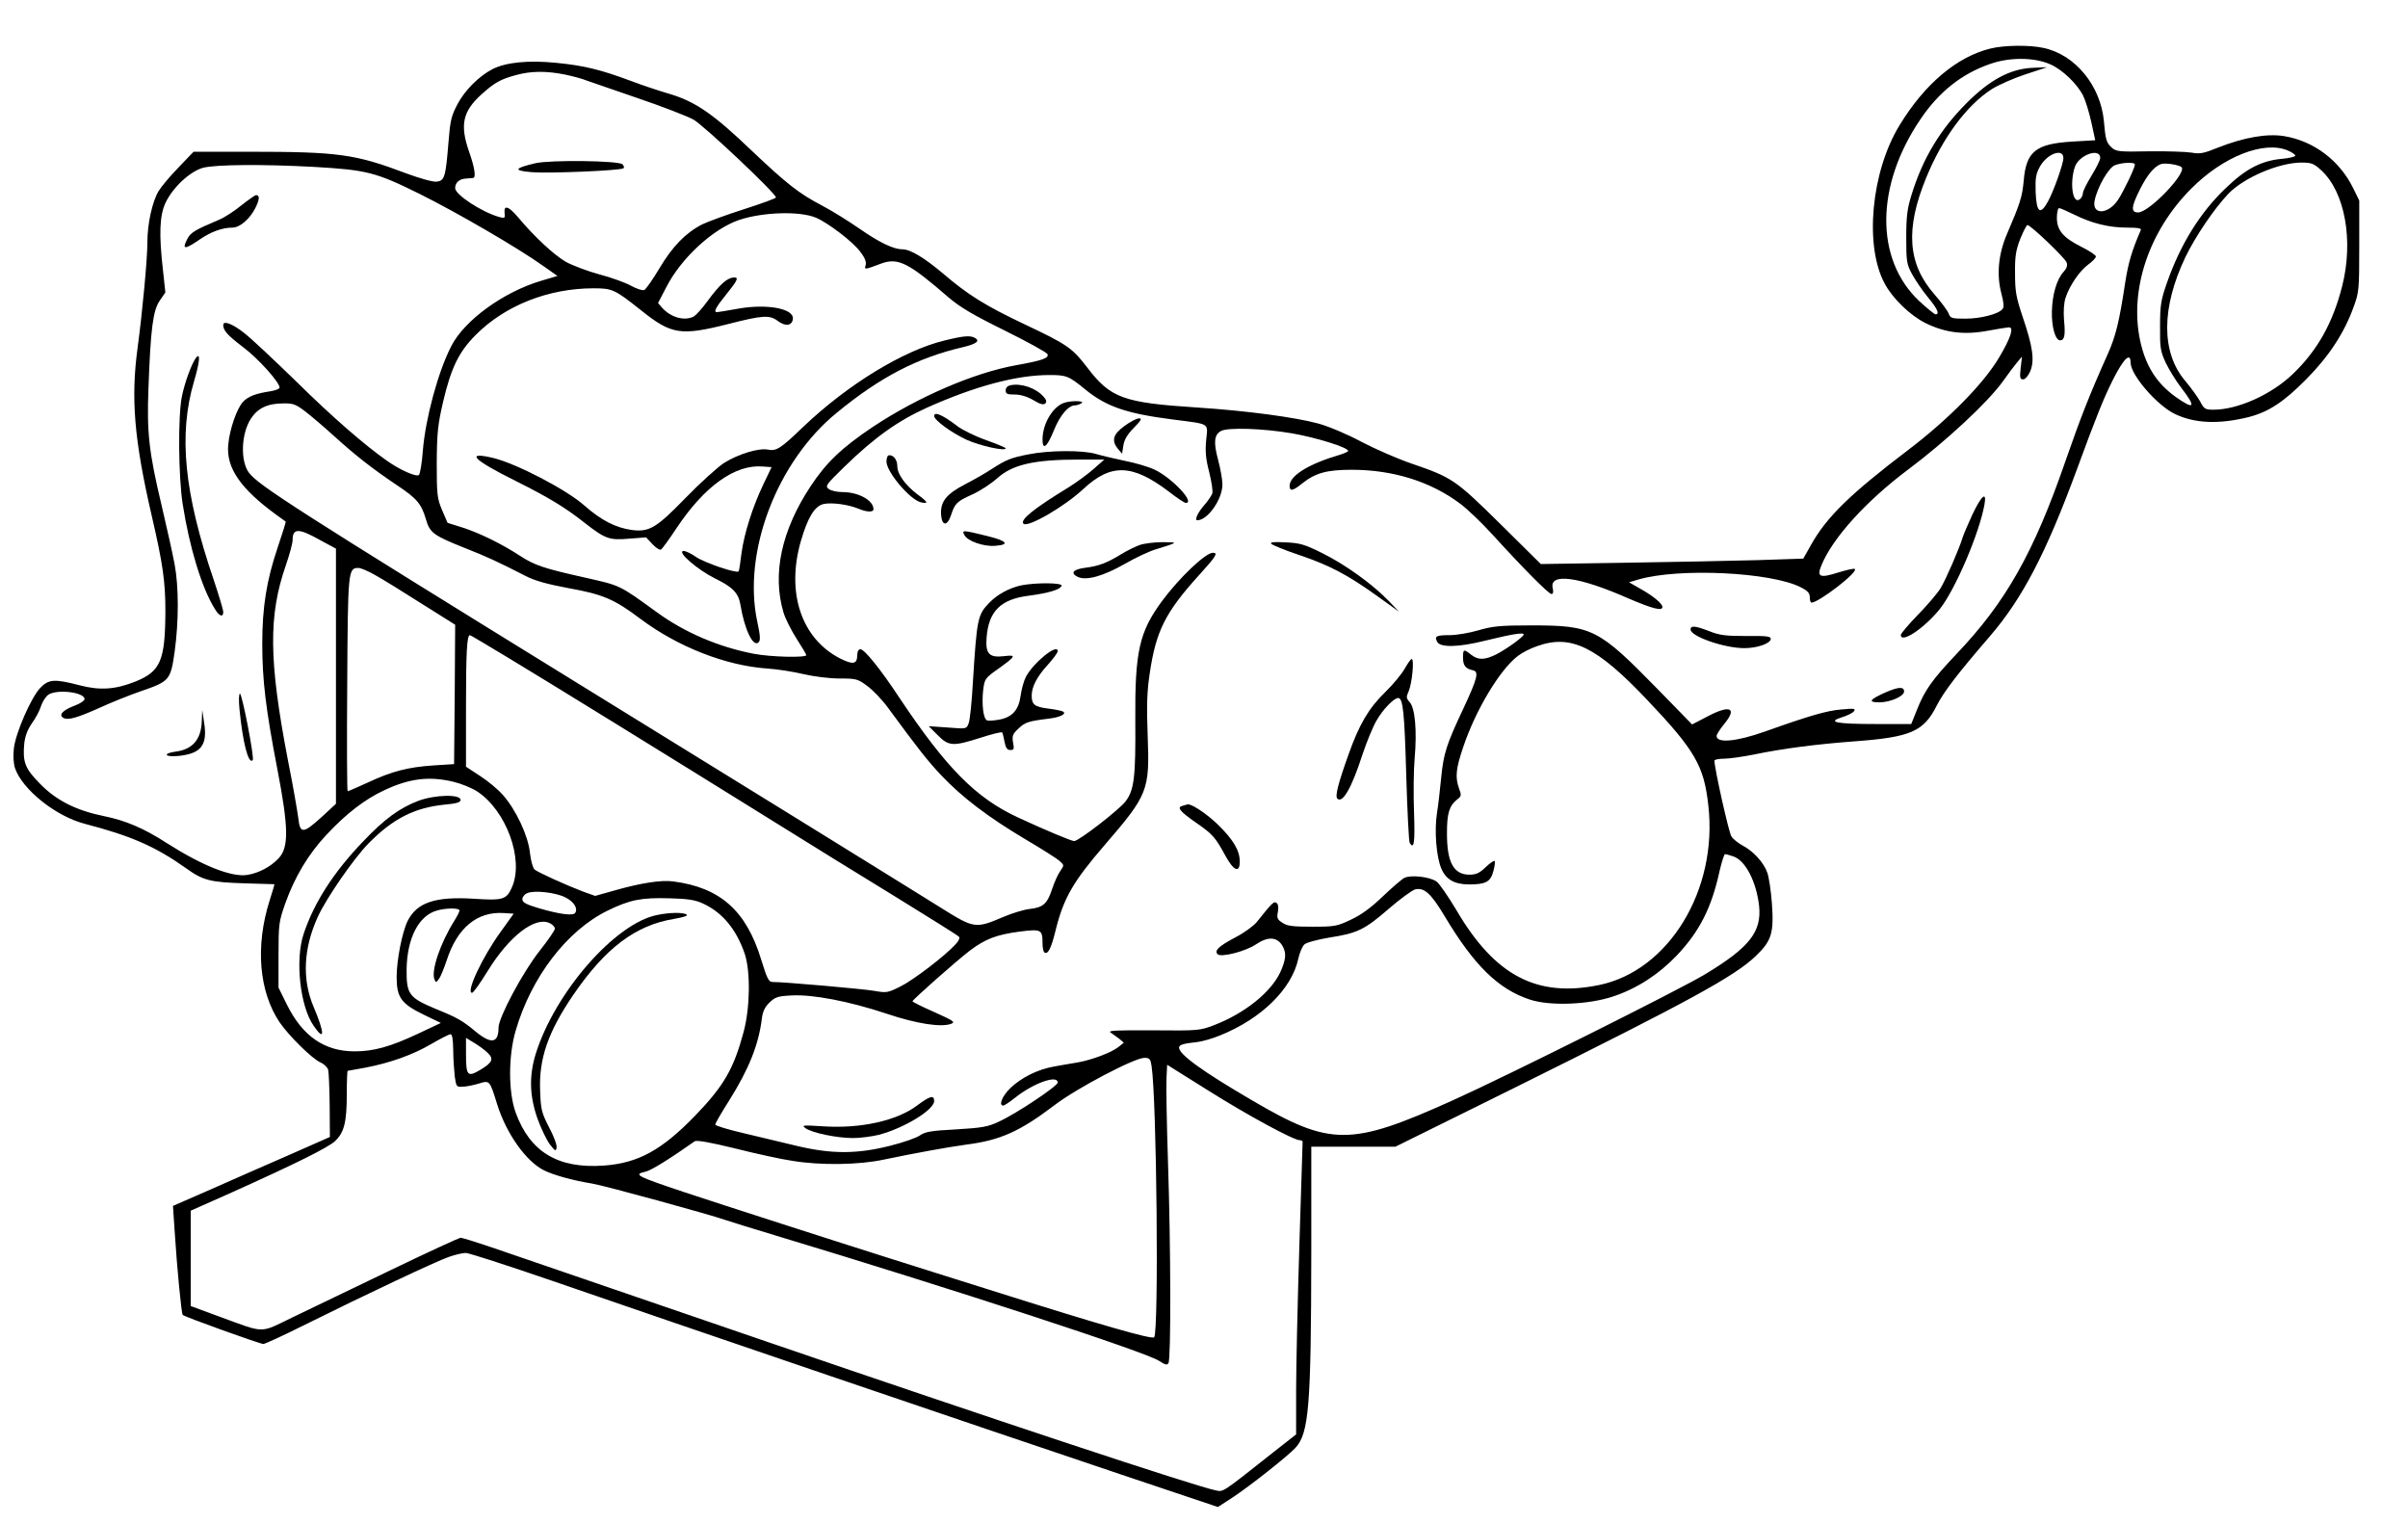 <?xml version="1.0" standalone="no"?>
<!DOCTYPE svg PUBLIC "-//W3C//DTD SVG 20010904//EN"
 "http://www.w3.org/TR/2001/REC-SVG-20010904/DTD/svg10.dtd">
<svg version="1.0" xmlns="http://www.w3.org/2000/svg"
 width="1111pt" height="703pt" viewBox="0 0 1111 703"
 preserveAspectRatio="xMidYMid meet">

<g transform="translate(0,703) scale(0.1,-0.1)"
fill="#000000" stroke="none">
<path d="M9183 6806 c-154 -38 -303 -163 -419 -354 -131 -214 -163 -557 -68
-731 37 -69 118 -147 189 -182 90 -44 177 -55 285 -35 48 9 93 16 99 16 24 0
8 -49 -46 -140 -72 -121 -234 -285 -418 -425 -270 -205 -377 -310 -449 -438
l-36 -64 -212 -7 c-117 -3 -390 -9 -606 -12 l-393 -6 -187 185 c-207 204 -221
214 -411 279 -64 22 -167 67 -228 99 -65 35 -150 71 -200 85 -107 29 -329 59
-558 74 -342 22 -401 43 -509 185 -69 90 -92 106 -289 199 -183 87 -260 135
-377 235 -87 73 -150 111 -187 111 -41 0 -105 31 -196 94 -52 36 -129 84 -173
107 -109 57 -163 100 -327 255 -173 166 -258 225 -375 260 -48 14 -130 41
-182 61 -140 52 -213 70 -342 83 -130 13 -233 3 -296 -29 -62 -32 -127 -97
-161 -161 -29 -55 -34 -76 -42 -178 -13 -160 -18 -176 -55 -180 -16 -2 -77 15
-139 38 -236 89 -311 100 -726 100 l-256 0 -69 -72 c-39 -40 -80 -89 -92 -109
-29 -48 -52 -150 -52 -235 0 -80 -23 -323 -45 -487 -32 -234 -16 -425 64 -772
53 -228 64 -309 64 -445 -1 -227 -22 -277 -138 -324 -93 -37 -164 -42 -259
-17 -115 30 -142 28 -181 -13 -42 -45 -113 -207 -121 -278 -4 -34 -2 -69 5
-91 33 -98 187 -222 321 -257 215 -56 327 -105 468 -205 79 -57 112 -65 274
-70 73 -2 134 -4 134 -4 1 -1 -9 -34 -22 -75 -67 -211 -49 -421 46 -562 44
-64 149 -167 188 -185 17 -7 33 -23 36 -34 3 -11 6 -85 7 -165 l1 -145 -188
-83 c-104 -45 -267 -117 -362 -159 l-174 -76 7 -106 c12 -186 32 -391 38 -397
9 -9 357 -134 372 -134 7 0 90 38 184 85 304 151 615 297 670 316 30 11 66 19
80 19 14 0 190 -57 391 -126 640 -221 1921 -657 2632 -896 l447 -150 68 44
c75 49 255 191 290 229 62 68 72 189 73 902 l0 487 194 0 194 0 554 274 c804
399 1011 512 1109 606 73 70 84 106 74 244 -4 54 -13 117 -21 140 -17 48 -65
100 -115 126 -20 11 -43 29 -51 42 -12 19 -78 313 -78 349 0 5 20 9 44 9 24 0
86 9 137 19 134 28 291 48 464 61 260 19 320 45 380 164 34 66 95 146 246 321
149 173 258 381 400 766 91 248 124 330 166 414 50 100 83 133 83 82 0 -56
121 -196 203 -236 92 -45 205 -49 342 -15 92 24 161 69 265 174 104 105 175
212 219 334 25 68 26 80 26 281 l0 210 -28 57 c-63 128 -181 217 -318 240 -80
13 -187 -6 -306 -53 -66 -27 -83 -30 -122 -23 -25 4 -114 7 -196 6 -140 -3
-152 -1 -173 18 -24 22 -28 38 -35 120 -15 164 -132 308 -279 339 -64 14 -180
13 -245 -3z m277 -73 c55 -24 123 -89 151 -144 11 -22 28 -78 38 -123 l18 -83
-104 -6 c-170 -10 -215 -45 -226 -181 -7 -74 -16 -103 -77 -245 -40 -92 -49
-189 -26 -275 11 -42 13 -63 5 -72 -19 -23 -101 -44 -171 -44 -63 0 -69 2 -77
23 -5 13 -34 53 -65 88 -125 142 -136 302 -39 539 75 183 186 334 303 409 30
19 100 50 155 68 l100 33 -71 -3 c-101 -6 -193 -55 -300 -162 -123 -123 -203
-256 -255 -425 -19 -61 -24 -98 -24 -195 0 -111 2 -124 27 -170 15 -27 47 -75
72 -105 44 -53 57 -80 36 -80 -5 0 -39 28 -75 61 -205 193 -203 533 7 841 84
124 189 208 320 253 90 32 205 31 278 -2z m-6853 -47 c38 -8 82 -20 98 -27 17
-6 122 -42 235 -81 112 -38 229 -83 260 -100 49 -28 380 -340 380 -359 0 -4
-66 -28 -147 -54 -82 -26 -168 -58 -193 -70 -76 -39 -137 -101 -197 -202 -31
-52 -63 -98 -71 -101 -8 -3 -36 6 -61 20 -25 14 -91 38 -145 52 -55 15 -124
41 -155 58 -54 31 -147 117 -221 206 -43 51 -66 58 -62 20 3 -25 1 -26 -25
-19 -81 23 -203 103 -203 133 0 25 19 42 47 44 15 1 31 3 36 3 14 2 7 48 -18
119 -44 126 -31 188 58 268 60 54 88 69 159 88 69 19 141 19 225 2z m7948
-350 c19 -8 35 -19 35 -24 0 -5 -29 -12 -65 -15 -92 -9 -164 -46 -255 -134
-119 -113 -210 -260 -272 -437 -28 -80 -32 -104 -32 -201 -1 -99 2 -116 26
-168 15 -31 47 -84 72 -116 70 -91 62 -104 -26 -42 -89 64 -139 144 -164 260
-50 235 41 506 236 701 147 148 335 222 445 176z m-1035 -35 c0 -27 -46 -156
-72 -202 -35 -63 -52 -49 -56 44 -2 66 1 84 20 119 33 59 108 86 108 39z m170
0 c0 -9 -18 -45 -40 -81 -22 -36 -40 -72 -40 -81 0 -9 -6 -22 -14 -28 -33 -27
-48 75 -23 149 19 56 117 90 117 41z m160 -30 c0 -15 -52 -124 -78 -163 -45
-68 -121 -71 -108 -4 12 61 65 154 94 164 34 13 92 15 92 3z m215 -12 c27 -25
-149 -209 -200 -209 -35 0 -32 26 9 108 33 65 65 104 96 115 19 7 82 -3 95
-14z m643 -13 c111 -100 152 -326 98 -537 -43 -169 -114 -296 -228 -405 -98
-94 -253 -164 -365 -164 -39 0 -44 3 -62 38 -11 20 -42 63 -69 95 -111 131
-111 336 1 571 47 97 134 225 199 293 72 74 231 142 335 143 47 0 58 -4 91
-34z m-9258 14 c241 -14 283 -24 485 -124 173 -86 459 -252 573 -334 l64 -45
-74 -22 c-174 -51 -356 -183 -416 -302 -61 -118 -119 -334 -131 -481 -4 -57
-13 -108 -18 -113 -11 -11 -88 23 -147 65 -103 72 -255 204 -417 364 -103 100
-212 203 -244 227 -53 42 -95 57 -95 36 0 -26 19 -47 91 -102 71 -53 169 -163
169 -187 0 -6 -19 -13 -42 -17 -68 -10 -104 -24 -127 -49 -28 -30 -62 -127
-68 -198 -10 -106 57 -203 222 -323 22 -16 41 -30 43 -31 2 -1 -15 -55 -37
-120 -51 -151 -71 -274 -71 -444 0 -166 16 -301 70 -580 52 -270 53 -360 5
-410 -37 -39 -90 -67 -143 -76 -73 -12 -208 42 -373 147 -105 68 -190 104
-289 124 -128 26 -220 72 -295 149 -70 71 -81 100 -73 187 4 34 15 63 35 92
17 23 36 59 42 79 7 21 22 45 34 53 39 27 167 12 167 -20 0 -7 -20 -21 -45
-30 -55 -21 -75 -42 -54 -56 21 -13 62 -2 169 46 52 24 137 58 189 76 134 46
138 51 157 184 19 139 19 297 0 400 -8 44 -35 166 -60 272 -59 247 -69 338
-61 543 10 275 21 358 52 403 l26 38 -11 102 c-19 165 -16 253 12 312 34 71
112 144 173 161 58 15 272 17 513 4z m8120 -220 c80 -40 160 -60 243 -60 52 0
68 -3 64 -12 -40 -91 -58 -151 -72 -243 -27 -178 -43 -245 -81 -330 -86 -192
-125 -293 -193 -488 -147 -426 -276 -655 -507 -897 -107 -113 -144 -164 -179
-253 l-27 -67 -167 0 c-178 0 -224 9 -153 31 23 7 48 19 55 27 10 13 3 15 -58
9 -65 -5 -145 -28 -353 -102 -130 -46 -222 -55 -222 -20 0 7 16 32 35 55 62
75 27 90 -77 35 l-71 -37 -161 165 c-271 277 -300 292 -581 292 -146 0 -180
-4 -245 -23 -41 -12 -100 -22 -131 -22 -63 0 -72 -5 -58 -31 14 -27 99 -25
219 5 123 30 180 40 180 29 -1 -11 -77 -66 -127 -92 -53 -26 -83 -27 -116 -1
-34 27 -37 26 -37 -14 0 -36 12 -51 45 -58 30 -6 22 -36 -44 -178 -78 -165
-91 -207 -102 -320 -5 -52 -13 -124 -19 -160 -13 -83 -3 -203 20 -257 22 -51
61 -73 129 -73 76 0 98 12 111 61 6 22 9 44 6 47 -4 3 -22 -10 -41 -28 -28
-27 -44 -35 -75 -35 -74 0 -105 58 -104 195 0 89 11 123 47 152 20 15 20 20 9
50 -19 52 -15 92 19 192 57 170 169 357 252 420 19 15 60 36 91 46 155 55 274
-4 506 -249 221 -233 262 -304 282 -488 44 -389 -183 -761 -504 -827 -286 -59
-480 42 -657 343 -40 67 -82 128 -94 135 -33 22 -119 31 -148 16 -13 -7 -58
-46 -100 -86 -53 -51 -98 -84 -145 -106 -65 -31 -76 -33 -179 -33 -90 0 -116
3 -138 18 -24 15 -27 23 -21 51 4 22 1 36 -7 41 -12 8 -19 1 -91 -89 -15 -18
-59 -50 -96 -69 -79 -42 -101 -62 -84 -79 16 -16 132 14 179 47 56 37 98 33
122 -12 17 -32 13 -62 -12 -118 -44 -93 -163 -189 -305 -244 -66 -25 -72 -26
-282 -24 -170 1 -211 -1 -196 -10 10 -7 28 -20 40 -29 l21 -18 -25 -20 c-33
-26 -121 -59 -187 -71 -29 -5 -79 -13 -110 -19 -75 -13 -151 -51 -202 -100
-37 -36 -55 -80 -32 -80 5 0 29 16 53 35 83 67 198 109 198 71 0 -16 -193
-145 -273 -181 -48 -23 -78 -28 -196 -35 -116 -6 -143 -11 -167 -28 -16 -11
-78 -33 -139 -48 -151 -38 -268 -38 -425 -1 -63 15 -175 42 -247 59 -73 17
-133 35 -133 40 0 6 29 56 64 111 91 145 136 257 151 378 4 33 14 54 36 75 26
25 39 29 103 32 97 5 264 -27 436 -84 139 -47 253 -64 298 -47 21 8 12 14 -77
54 -55 24 -101 47 -101 50 0 7 202 186 265 234 70 53 122 73 226 87 103 13
109 11 109 -54 0 -20 4 -39 9 -42 16 -10 31 19 51 101 37 150 81 226 226 394
201 233 209 252 199 507 -5 136 -3 202 9 282 29 199 72 285 230 459 77 85 87
101 62 101 -34 0 -154 -114 -235 -223 -105 -143 -125 -233 -123 -548 2 -264
-5 -323 -45 -376 -30 -39 -216 -183 -237 -183 -12 0 -132 50 -255 107 -197 90
-334 228 -554 558 -85 129 -159 220 -177 220 -10 0 -15 -11 -15 -30 -1 -40
-21 -42 -82 -11 -177 93 -246 304 -178 540 32 110 64 162 105 171 38 8 112 -2
159 -21 40 -17 71 -18 71 -3 0 41 -69 79 -143 79 -24 0 -52 6 -63 14 -18 14
-14 19 74 105 138 134 245 210 380 271 222 99 412 150 564 150 78 0 89 -4 167
-68 96 -78 190 -110 401 -137 176 -23 163 -14 155 -95 -5 -53 -2 -86 14 -148
11 -45 18 -89 14 -99 -4 -10 -21 -36 -40 -57 -29 -34 -42 -66 -29 -66 48 0
116 97 116 165 0 22 -9 73 -20 114 -22 82 -18 116 14 133 31 17 193 12 327
-11 110 -19 259 -65 259 -81 0 -4 -19 -12 -42 -19 -142 -42 -228 -96 -228
-142 0 -27 15 -24 58 11 62 49 114 63 232 63 189 -1 359 -54 495 -155 33 -24
101 -89 150 -143 143 -157 260 -275 273 -275 8 0 10 9 6 26 -18 73 119 55 348
-46 112 -48 158 -60 158 -40 0 15 -41 50 -100 83 l-54 31 44 13 c187 54 611
34 748 -36 32 -16 42 -27 42 -46 0 -14 3 -25 8 -25 34 1 215 140 200 155 -3 4
-38 -4 -77 -16 -85 -27 -100 -21 -77 34 52 126 206 296 401 442 174 130 368
311 436 406 24 34 54 74 66 88 l22 26 -6 -52 c-5 -45 -3 -53 11 -53 10 0 23
15 33 37 21 51 12 113 -34 249 -32 95 -36 121 -36 204 -1 78 4 106 24 158 14
35 29 63 33 64 15 0 175 -153 181 -173 5 -14 0 -28 -14 -43 -31 -33 -52 -103
-54 -181 -2 -73 16 -135 38 -135 20 0 25 24 18 93 -3 40 -1 79 7 103 18 56 65
125 105 154 19 14 35 30 35 37 0 6 -30 26 -66 44 -86 43 -114 77 -114 135 0
24 5 44 10 44 6 0 37 -14 70 -30z m-5806 -14 c57 -24 175 -114 207 -160 20
-26 27 -46 23 -59 -7 -22 -6 -22 74 8 76 27 125 2 306 -155 55 -47 112 -81
262 -155 105 -52 194 -101 197 -109 7 -18 -23 -29 -146 -51 -195 -35 -455
-148 -661 -285 -142 -95 -215 -165 -286 -273 -135 -204 -178 -406 -125 -583 8
-27 35 -81 60 -120 24 -38 45 -72 45 -76 0 -13 -164 -9 -242 6 -162 31 -319
98 -448 192 -175 127 -166 122 -329 159 -193 43 -234 57 -302 101 -82 54 -186
105 -264 130 l-70 22 -25 58 c-23 55 -25 70 -25 219 1 139 5 176 29 280 37
158 73 232 151 310 135 136 336 215 543 215 88 0 98 -5 219 -101 141 -113 184
-119 402 -64 160 41 192 43 230 14 35 -26 65 -22 69 9 7 48 -117 72 -253 48
-49 -9 -93 -16 -97 -16 -17 0 -6 22 42 81 51 63 59 79 39 79 -33 0 -66 -29
-127 -112 -23 -32 -51 -62 -61 -68 -43 -22 -105 -5 -146 40 l-19 22 38 73 c69
135 216 270 338 311 110 36 277 41 352 10z m-2357 -893 c26 -20 89 -73 138
-118 99 -89 170 -145 286 -223 92 -61 113 -86 134 -157 18 -63 34 -75 182
-134 99 -39 149 -62 278 -128 42 -22 100 -38 197 -56 161 -29 212 -51 333
-142 172 -129 394 -216 585 -229 47 -3 122 -15 168 -26 47 -11 119 -20 165
-20 78 0 85 -2 129 -35 26 -19 69 -64 95 -100 145 -197 182 -244 247 -313 96
-101 213 -190 384 -292 78 -46 151 -92 162 -103 20 -18 20 -19 2 -45 -11 -15
-27 -51 -37 -81 -23 -70 -41 -87 -103 -94 -28 -3 -83 -20 -123 -37 -129 -55
-134 -54 -289 43 -171 107 -1103 683 -1665 1029 -1310 808 -1484 920 -1527
978 -40 55 -35 179 9 248 32 49 77 71 150 71 44 1 58 -4 100 -36z m69 -594
l74 -40 0 -589 0 -588 -66 -61 c-86 -78 -100 -79 -108 -3 -4 31 -25 152 -48
267 -88 459 -90 665 -9 898 17 49 31 101 31 116 0 55 28 55 126 0z m255 -162
c31 -17 127 -76 213 -131 l156 -98 -2 -322 -3 -321 -95 -6 c-118 -8 -192 -27
-303 -79 -48 -22 -90 -40 -93 -40 -3 0 -4 222 -2 493 3 523 4 537 51 537 12 0
47 -15 78 -33z m618 -384 c181 -109 719 -441 1221 -753 157 -98 411 -255 565
-349 154 -95 284 -176 289 -182 6 -5 0 -19 -15 -35 -49 -54 -196 -166 -255
-195 -58 -29 -64 -30 -120 -20 -52 9 -415 41 -470 41 -17 0 -25 15 -52 103
-69 226 -189 333 -407 361 -54 7 -146 -7 -263 -40 l-96 -27 -56 20 c-81 31
-207 88 -224 102 -7 6 -17 40 -21 77 -8 78 -64 198 -125 267 -23 26 -70 65
-106 88 l-64 42 0 272 c0 251 4 335 18 335 2 0 84 -48 181 -107z m-259 -569
c35 -8 85 -28 110 -44 135 -87 219 -315 162 -443 -25 -57 -41 -62 -176 -53
-178 11 -262 -17 -305 -102 -25 -50 -51 -180 -51 -259 0 -94 21 -123 123 -173
l81 -39 -106 -50 c-128 -60 -204 -81 -292 -81 -139 0 -240 70 -312 215 l-39
79 0 150 c0 144 2 155 31 238 44 123 106 227 191 318 91 97 176 163 269 206
114 53 204 64 314 38z m5908 -345 c55 -19 105 -115 118 -227 13 -120 -44 -193
-250 -317 -118 -71 -908 -466 -1161 -580 -474 -214 -566 -214 -930 0 -228 133
-335 211 -335 242 0 13 18 19 85 26 23 3 69 16 103 30 192 77 332 215 362 354
6 28 19 58 28 66 9 9 62 23 116 32 129 20 162 36 275 134 52 45 106 84 120 88
42 10 73 -18 136 -123 135 -226 247 -337 393 -385 93 -31 273 -24 387 15 110
37 209 102 292 189 104 110 160 219 197 390 10 42 21 77 25 77 4 0 22 -5 39
-11z m-5389 -189 c39 -20 58 -50 45 -71 -9 -15 -71 -7 -167 21 -61 18 -77 27
-77 42 0 10 10 23 23 28 33 14 131 3 176 -20z m632 -27 c91 -41 156 -119 195
-233 27 -81 25 -248 -5 -360 -46 -171 -91 -249 -223 -386 -155 -160 -264 -220
-423 -231 -211 -15 -340 63 -406 245 -34 94 -34 261 0 377 72 248 238 464 426
555 101 49 154 60 285 56 80 -2 116 -7 151 -23z m-1121 -33 c0 -6 -11 -27 -24
-48 -64 -102 -107 -228 -92 -269 7 -17 8 -17 21 1 8 10 23 48 35 83 49 153
141 229 265 221 l45 -3 -61 -85 c-84 -116 -161 -280 -131 -280 6 0 37 44 71
99 99 161 218 254 286 223 14 -6 25 -18 25 -26 0 -8 -32 -54 -70 -102 -77 -97
-190 -308 -190 -355 0 -71 -33 -77 -104 -19 -64 53 -85 65 -191 108 -118 50
-130 66 -129 180 2 143 55 247 138 271 43 13 106 13 106 1z m-29 -642 c0 -40
4 -95 7 -123 7 -48 8 -50 37 -48 17 0 49 7 73 14 52 16 51 17 86 -96 42 -134
133 -263 216 -304 44 -22 135 -47 222 -61 56 -9 541 -142 618 -169 14 -5 117
-37 230 -71 809 -244 1710 -538 1768 -578 28 -18 37 -21 43 -10 12 18 11 533
-2 923 -6 182 -9 358 -7 392 l3 61 190 -119 c178 -112 393 -229 422 -229 7 0
13 -3 13 -7 0 -5 -7 -219 -15 -478 -8 -258 -15 -560 -15 -671 l0 -201 -107
-84 c-239 -189 -228 -182 -265 -174 -101 21 -1038 332 -2068 685 -392 134
-998 342 -1243 426 -87 30 -164 54 -171 54 -8 0 -155 -68 -327 -151 -173 -83
-375 -180 -449 -216 -155 -75 -123 -75 -337 3 l-133 49 0 220 0 220 178 79
c307 138 456 212 488 242 42 40 54 87 54 217 0 59 2 107 4 107 2 0 39 7 83 15
114 22 218 59 303 109 41 24 81 44 88 45 8 1 12 -20 13 -71z m158 -14 c31 -29
23 -46 -34 -80 -58 -34 -65 -27 -65 74 l0 74 38 -23 c20 -12 48 -32 61 -45z
m3064 -61 c24 -155 34 -1230 12 -1252 -11 -11 -241 55 -760 219 -154 48 -361
114 -460 145 -222 70 -788 252 -950 306 -221 74 -234 81 -176 94 24 5 113 60
226 140 10 6 68 -4 187 -33 95 -24 214 -50 263 -57 132 -22 310 -19 425 6 144
30 286 56 380 69 156 20 246 61 403 180 101 78 371 220 417 220 24 0 28 -5 33
-37z"/>
<path d="M2470 6277 c-98 -23 -103 -34 -19 -41 80 -7 415 7 426 18 4 3 1 12
-5 18 -17 17 -332 21 -402 5z"/>
<path d="M1114 6083 c-33 -27 -79 -57 -104 -67 -109 -46 -131 -59 -145 -87
-27 -51 -14 -52 56 -4 52 36 105 55 151 55 35 0 81 40 107 92 19 39 20 58 2
58 -4 0 -34 -21 -67 -47z"/>
<path d="M904 5379 c-20 -27 -52 -114 -65 -179 -18 -90 -16 -369 4 -496 31
-199 88 -386 147 -481 21 -36 40 -43 40 -16 0 10 -20 76 -44 148 -137 402
-163 670 -91 915 27 91 31 137 9 109z"/>
<path d="M1105 3758 c15 -154 41 -255 61 -235 9 9 -49 307 -59 307 -5 0 -6
-33 -2 -72z"/>
<path d="M931 3705 c-2 -85 -42 -132 -119 -142 -65 -9 -52 -27 14 -20 102 11
132 50 116 152 l-9 60 -2 -50z"/>
<path d="M4663 5253 c-15 -3 -23 -12 -23 -24 0 -16 7 -19 42 -19 26 0 57 -9
86 -26 31 -19 47 -23 55 -15 7 7 5 17 -9 32 -35 39 -102 62 -151 52z"/>
<path d="M4905 5170 c-51 -21 -95 -98 -95 -167 0 -53 21 -36 53 43 27 67 66
114 97 114 8 0 22 5 30 10 19 12 -55 13 -85 0z"/>
<path d="M4310 5111 c0 -19 78 -76 148 -109 64 -29 182 -55 182 -40 0 3 -41
20 -91 38 -49 17 -110 47 -133 65 -67 51 -106 68 -106 46z"/>
<path d="M5188 5065 c-53 -39 -61 -67 -30 -106 l19 -22 6 38 c4 27 19 52 49
82 34 35 38 43 23 43 -11 0 -41 -16 -67 -35z"/>
<path d="M4745 4934 c-81 -16 -102 -24 -170 -68 -27 -18 -83 -50 -124 -71 -86
-45 -113 -80 -109 -140 4 -53 29 -53 46 -1 18 55 27 63 100 96 35 16 85 49
112 73 71 64 170 87 380 87 l115 0 -50 -44 c-27 -24 -78 -61 -113 -83 -162
-99 -227 -151 -210 -169 20 -19 188 78 276 160 128 119 226 116 395 -12 37
-29 72 -52 78 -52 45 0 -64 116 -145 154 -28 13 -89 31 -136 40 -47 10 -107
24 -134 32 -62 18 -216 17 -311 -2z"/>
<path d="M4090 4901 c0 -48 107 -175 158 -188 38 -9 34 1 -16 37 -55 42 -92
93 -92 129 0 29 -16 51 -37 51 -8 0 -13 -12 -13 -29z"/>
<path d="M9101 4658 c-21 -46 -42 -94 -46 -108 -16 -53 -78 -195 -102 -234
-14 -23 -61 -78 -104 -122 -44 -45 -79 -87 -79 -93 0 -42 110 32 181 121 71
90 182 350 205 481 11 62 -13 43 -55 -45z"/>
<path d="M4450 4561 c14 -27 88 -53 140 -49 72 5 57 23 -38 46 -110 27 -116
28 -102 3z"/>
<path d="M5259 4516 c-20 -7 -59 -26 -85 -42 -67 -41 -104 -55 -165 -63 -59
-7 -73 -25 -35 -43 40 -17 116 4 216 61 47 27 110 57 140 66 109 34 109 33 35
34 -38 0 -86 -6 -106 -13z"/>
<path d="M5866 4521 c6 -6 64 -30 130 -52 139 -47 224 -92 360 -190 l99 -71
-50 52 c-74 76 -197 165 -304 218 -82 41 -103 47 -170 50 -56 3 -73 1 -65 -7z"/>
<path d="M4713 4330 c-56 -12 -112 -42 -150 -82 -52 -54 -56 -72 -74 -361 -5
-93 -14 -180 -20 -194 -10 -26 -10 -26 -97 -19 l-87 6 42 -42 c51 -51 70 -52
201 -10 50 16 94 27 96 23 2 -3 7 -23 11 -44 5 -27 12 -37 27 -37 16 0 18 5
12 35 -5 31 -2 39 26 65 30 28 43 33 140 45 49 6 79 20 67 31 -4 4 -35 11 -69
15 -64 8 -78 18 -78 60 0 41 25 89 75 143 25 28 45 55 45 62 0 38 -111 -52
-146 -117 -10 -19 -21 -58 -25 -88 -9 -67 -39 -100 -100 -111 -23 -4 -48 -6
-55 -3 -17 6 -25 73 -18 138 7 54 8 56 70 100 82 59 85 65 26 58 -68 -8 -86
11 -80 86 9 121 65 177 195 193 91 12 145 28 151 46 4 14 -115 15 -185 2z"/>
<path d="M7800 4126 c0 -32 156 -86 248 -86 60 0 122 22 122 43 0 12 -22 14
-112 13 -94 0 -123 3 -171 22 -67 26 -87 27 -87 8z"/>
<path d="M6482 3947 c-13 -24 -54 -74 -92 -111 -75 -73 -119 -148 -168 -286
-48 -134 -63 -193 -52 -204 24 -24 66 48 116 203 19 57 48 128 65 157 29 51
80 104 100 104 22 0 29 -66 37 -353 5 -167 12 -309 16 -315 20 -33 25 0 20
141 -3 83 -2 196 3 250 11 126 2 230 -23 258 -16 18 -17 23 -4 52 15 37 26
147 13 147 -4 0 -18 -20 -31 -43z"/>
<path d="M8702 3837 c-77 -34 -86 -47 -31 -47 50 0 114 28 114 50 0 23 -25 22
-83 -3z"/>
<path d="M5457 3313 c-29 -7 -15 -25 61 -78 77 -53 90 -68 137 -155 37 -67 65
-79 65 -25 0 52 -30 102 -103 173 -53 51 -124 97 -139 91 -2 -1 -11 -3 -21 -6z"/>
<path d="M4231 1930 c-93 -70 -259 -107 -431 -96 -98 6 -103 6 -83 -9 30 -21
144 -45 218 -45 34 0 87 7 120 15 117 31 255 115 255 156 0 29 -20 23 -79 -21z"/>
<path d="M4357 5459 c-190 -46 -446 -203 -650 -397 -107 -103 -125 -114 -165
-106 -42 8 -137 -21 -202 -62 -30 -20 -109 -91 -175 -159 -137 -141 -169 -160
-249 -150 -74 10 -142 44 -221 114 -83 73 -312 192 -418 218 -134 32 -95 -8
105 -107 151 -76 224 -120 313 -190 97 -76 116 -83 207 -75 l79 6 29 -31 c16
-17 34 -29 40 -25 6 4 38 48 71 98 129 194 270 295 397 285 l42 -3 -36 -75
c-52 -108 -91 -233 -103 -323 -5 -43 -11 -80 -13 -83 -11 -10 -158 40 -197 67
-23 16 -50 29 -59 27 -28 -5 66 -86 146 -126 82 -40 109 -67 118 -121 19 -115
59 -199 84 -174 9 8 8 31 -6 95 -69 320 90 739 368 965 200 164 371 253 583
302 59 14 77 28 55 41 -21 14 -54 11 -143 -11z"/>
<path d="M1931 3336 c-89 -34 -157 -84 -256 -188 -137 -143 -226 -282 -274
-426 -40 -119 -17 -334 46 -424 52 -76 52 -36 0 87 -54 127 -47 270 19 415 39
86 167 271 234 339 112 114 212 165 350 179 57 5 75 11 75 22 0 27 -118 24
-194 -4z"/>
<path d="M3032 2809 c-194 -38 -473 -358 -561 -643 -30 -99 -28 -190 8 -294
16 -45 42 -99 57 -120 26 -33 29 -35 32 -15 2 12 -14 54 -35 93 -34 67 -38 80
-41 170 -6 146 37 270 152 439 149 218 288 323 466 352 45 8 66 15 58 20 -16
11 -79 10 -136 -2z"/>
</g>
</svg>
